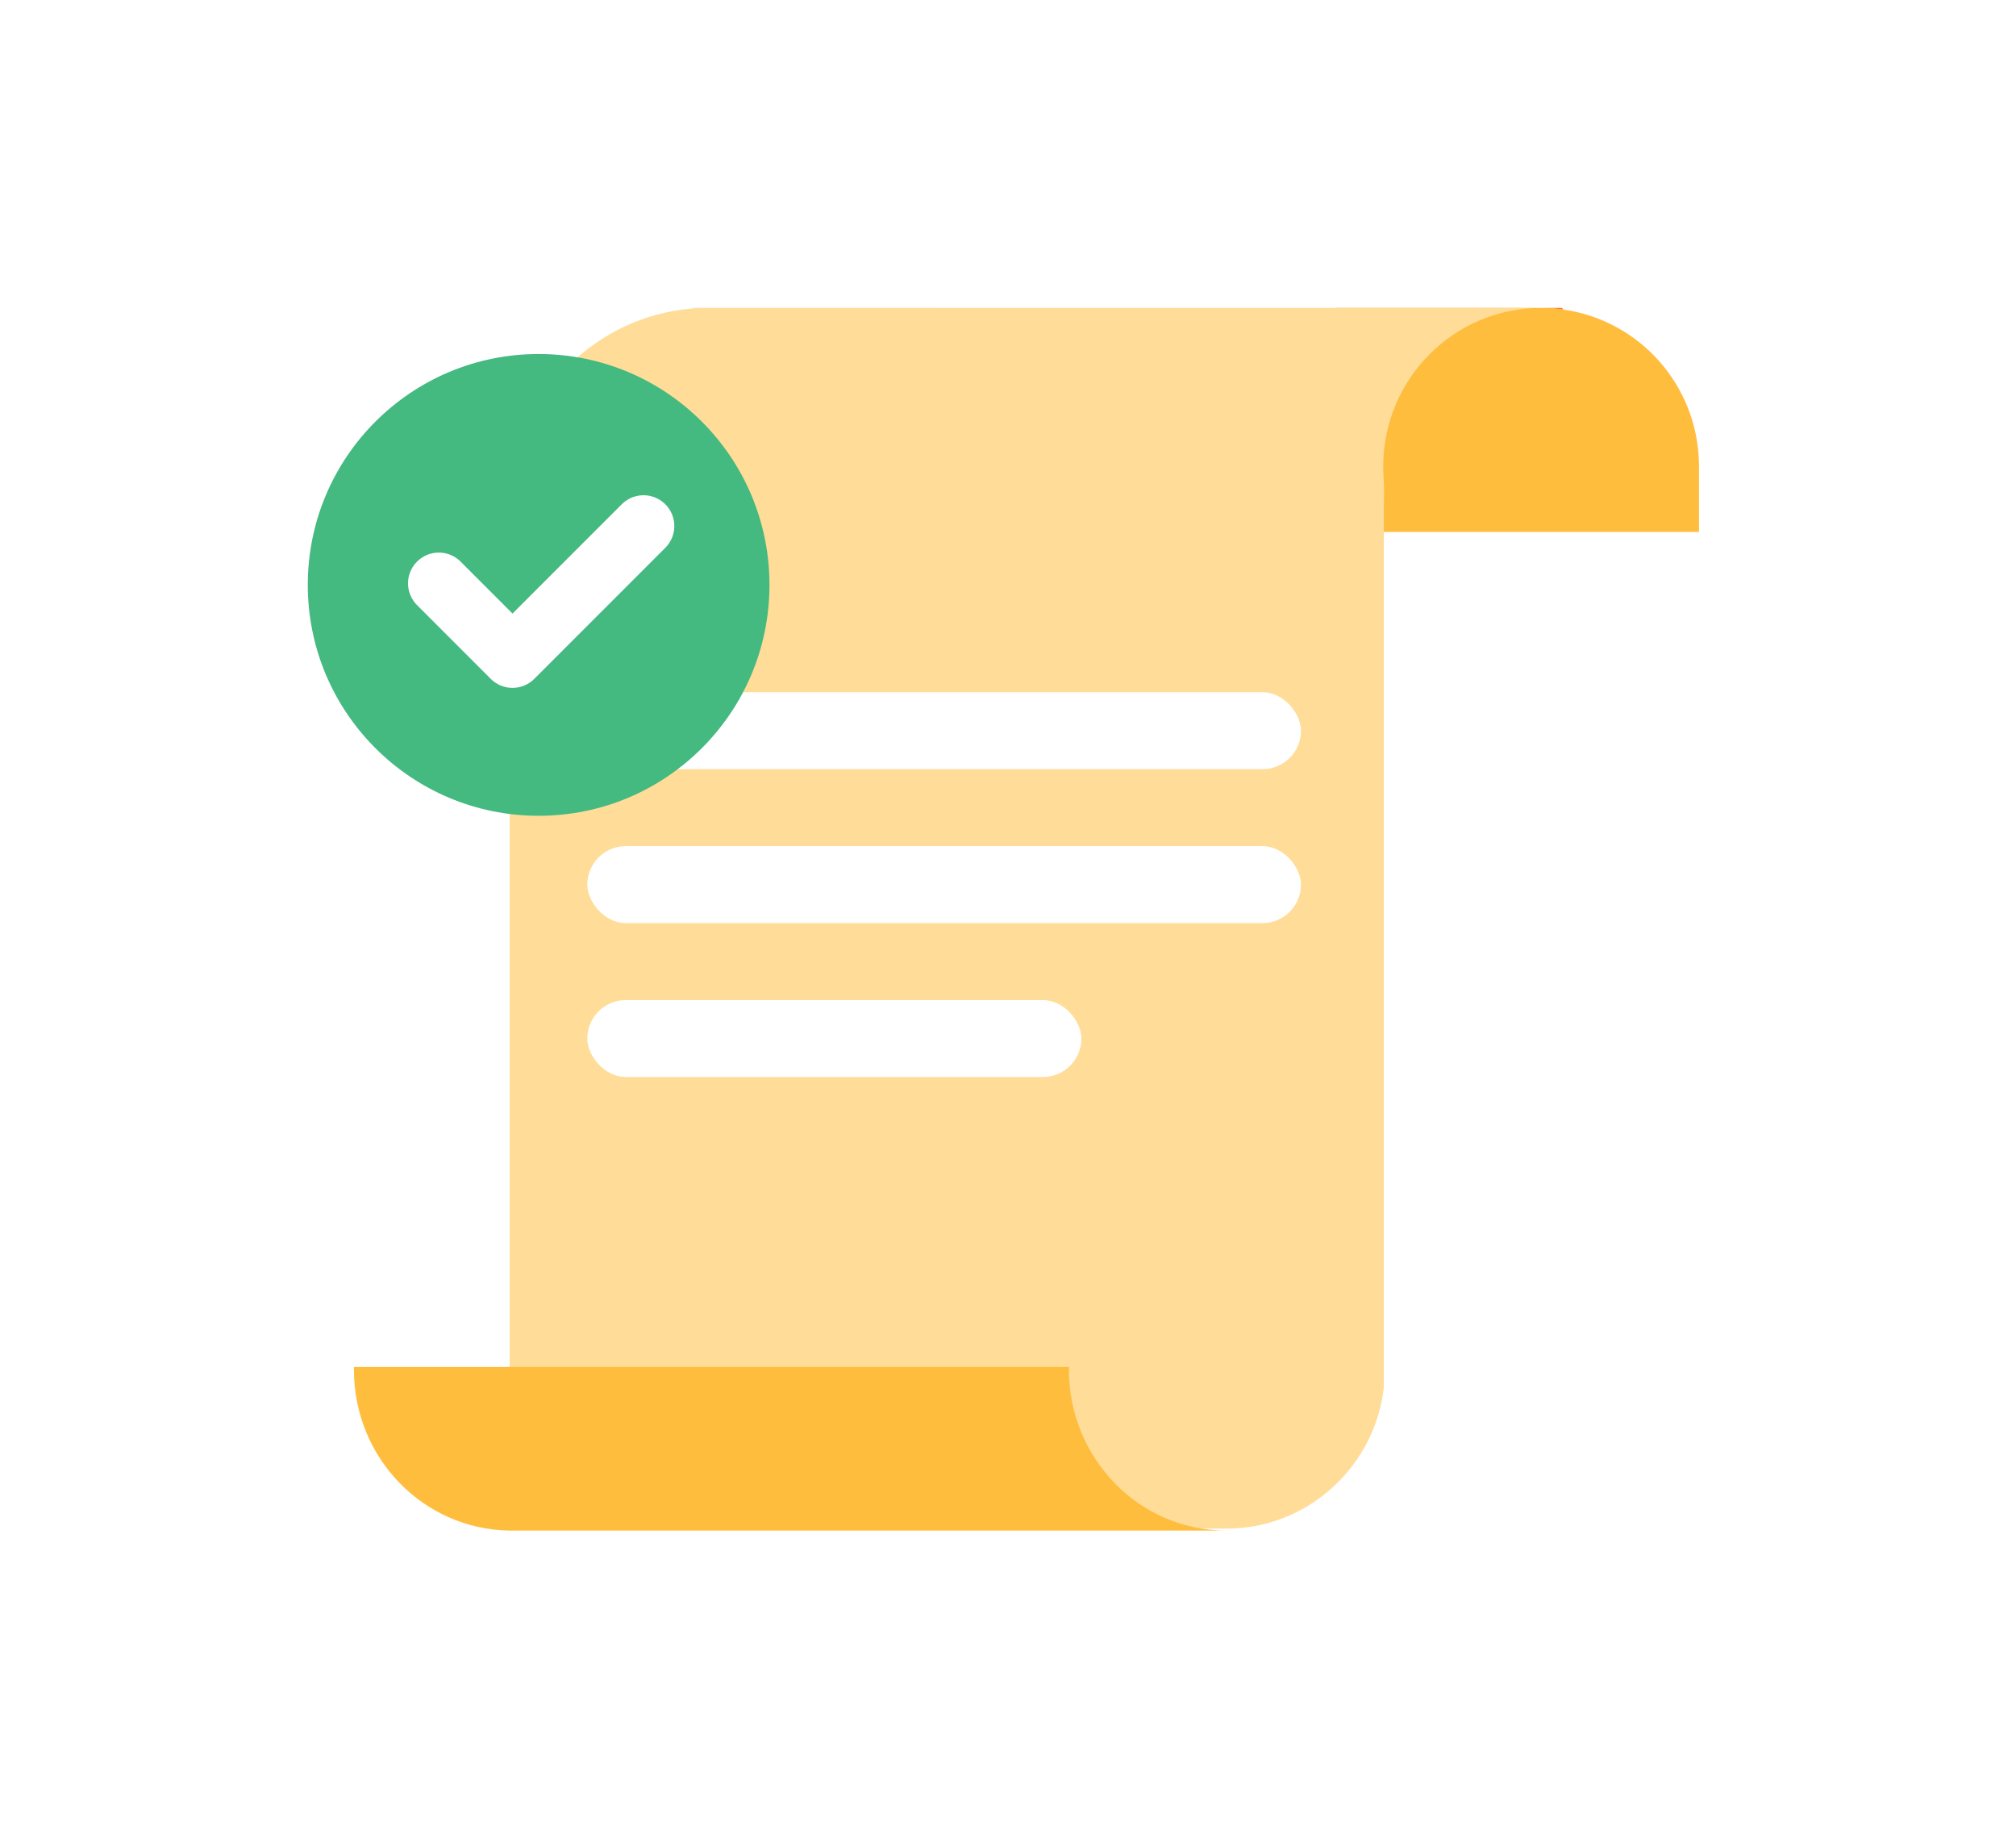 <svg width="131" height="120" viewBox="0 0 131 120" fill="none" xmlns="http://www.w3.org/2000/svg">
<g filter="url(#filter0_d)">
<path d="M110.402 24.305V28.558H86.785V14.004H100.142C100.564 14.004 100.982 14.031 101.393 14.082C101.459 14.089 101.524 14.097 101.59 14.113C106.511 14.805 110.305 18.999 110.398 24.107C110.402 24.173 110.402 24.239 110.402 24.305Z" fill="#FFBD3E"/>
<path d="M101.498 14.004L101.591 14.113C101.525 14.097 101.459 14.089 101.393 14.082C100.983 14.031 100.565 14.004 100.143 14.004H101.498Z" fill="#FF781D"/>
<path d="M110.402 24.111V24.305C110.402 24.239 110.402 24.173 110.398 24.107L110.402 24.111Z" fill="#FF781D"/>
<path d="M44.988 14V14.043C45.337 14.015 45.693 14 46.049 14H44.988Z" fill="#DCDCDC"/>
<path d="M89.883 24.305C89.883 24.547 89.891 24.784 89.906 25.021C89.945 25.534 89.945 26.047 89.929 26.56C89.925 26.7 89.922 26.84 89.922 26.98V84.106C89.395 89.058 85.295 93.019 80.293 93.291C80.099 93.303 79.91 93.307 79.72 93.307H33.454V93.303C33.392 93.307 33.326 93.307 33.26 93.307C33.214 93.307 33.164 93.307 33.117 93.303V26.98C33.117 26.622 33.133 26.269 33.164 25.919C33.671 19.598 38.692 14.556 44.988 14.043C45.336 14.015 45.692 14 46.048 14L100.143 14.004C94.475 14.004 89.883 18.614 89.883 24.305Z" fill="#FFDC97"/>
<path d="M33.117 25.919V26.984C33.117 26.626 33.133 26.273 33.16 25.919H33.117Z" fill="#DCDCDC"/>
<path d="M33.453 93.443V93.439C33.391 93.443 33.326 93.443 33.26 93.443C33.213 93.443 33.163 93.443 33.117 93.439C27.514 93.362 23 88.724 23 83.009C23 82.943 23 82.877 23.004 82.811H69.463C69.459 82.873 69.459 82.939 69.459 83.009C69.459 83.134 69.463 83.258 69.467 83.382C69.471 83.499 69.475 83.62 69.487 83.732C69.494 83.845 69.502 83.962 69.514 84.074C69.529 84.249 69.552 84.42 69.579 84.595C69.579 84.599 69.579 84.603 69.579 84.603C69.603 84.766 69.634 84.93 69.665 85.093C69.668 85.112 69.672 85.128 69.676 85.144C69.707 85.307 69.742 85.462 69.785 85.618C69.82 85.758 69.858 85.901 69.901 86.038C69.912 86.084 69.928 86.131 69.943 86.177C69.982 86.306 70.025 86.434 70.071 86.558C70.075 86.578 70.083 86.594 70.091 86.613C70.125 86.706 70.16 86.803 70.199 86.893C70.23 86.982 70.269 87.076 70.307 87.165C70.424 87.445 70.555 87.713 70.698 87.981C70.857 88.277 71.027 88.564 71.213 88.844C71.38 89.097 71.558 89.342 71.748 89.575C71.794 89.633 71.844 89.696 71.899 89.758C71.949 89.824 72.007 89.89 72.061 89.956C72.115 90.014 72.166 90.073 72.22 90.131C72.371 90.302 72.53 90.462 72.692 90.617C72.762 90.687 72.835 90.749 72.909 90.819C73.064 90.959 73.227 91.099 73.393 91.227C73.478 91.297 73.567 91.367 73.656 91.433C73.776 91.523 73.9 91.612 74.024 91.698C74.152 91.783 74.28 91.869 74.407 91.946C74.667 92.106 74.93 92.254 75.205 92.386C75.321 92.444 75.437 92.502 75.557 92.553C75.584 92.568 75.615 92.58 75.642 92.592C75.712 92.627 75.786 92.658 75.859 92.685C75.968 92.732 76.076 92.771 76.184 92.809C76.192 92.813 76.2 92.817 76.212 92.821C76.339 92.868 76.467 92.914 76.595 92.953C76.723 92.996 76.854 93.035 76.99 93.07C77.09 93.097 77.191 93.124 77.292 93.148C77.377 93.171 77.466 93.19 77.555 93.206C77.601 93.222 77.652 93.229 77.698 93.237C77.779 93.257 77.861 93.272 77.946 93.284C78.058 93.307 78.174 93.323 78.291 93.338C78.415 93.358 78.542 93.373 78.67 93.385C78.782 93.397 78.898 93.408 79.015 93.412C79.088 93.42 79.162 93.424 79.239 93.428C79.398 93.435 79.557 93.439 79.719 93.439H33.453V93.443Z" fill="#FFBD3E"/>
<path d="M79.817 84.37C79.755 84.366 79.689 84.366 79.623 84.366H79.817V84.37Z" fill="#F0F0F0"/>
<rect x="38.162" y="38.972" width="46.377" height="5" rx="2.5" fill="white"/>
<rect x="38.162" y="48.972" width="46.377" height="5" rx="2.5" fill="white"/>
<rect x="38.162" y="58.972" width="32.107" height="5" rx="2.5" fill="white"/>
<path d="M35 47C43.284 47 50 40.284 50 32C50 23.716 43.284 17 35 17C26.716 17 20 23.716 20 32C20 40.284 26.716 47 35 47Z" fill="#44B980"/>
<path d="M28.514 31.9L33.303 36.69L41.817 28.175" stroke="white" stroke-width="4" stroke-linecap="round" stroke-linejoin="round"/>
</g>
<defs>
<filter id="filter0_d" x="0" y="0" width="130.402" height="119.443" filterUnits="userSpaceOnUse" color-interpolation-filters="sRGB">
<feFlood flood-opacity="0" result="BackgroundImageFix"/>
<feColorMatrix in="SourceAlpha" type="matrix" values="0 0 0 0 0 0 0 0 0 0 0 0 0 0 0 0 0 0 127 0"/>
<feOffset dy="6"/>
<feGaussianBlur stdDeviation="10"/>
<feColorMatrix type="matrix" values="0 0 0 0 1 0 0 0 0 0.907 0 0 0 0 0.725 0 0 0 0.8 0"/>
<feBlend mode="normal" in2="BackgroundImageFix" result="effect1_dropShadow"/>
<feBlend mode="normal" in="SourceGraphic" in2="effect1_dropShadow" result="shape"/>
</filter>
</defs>
</svg>
